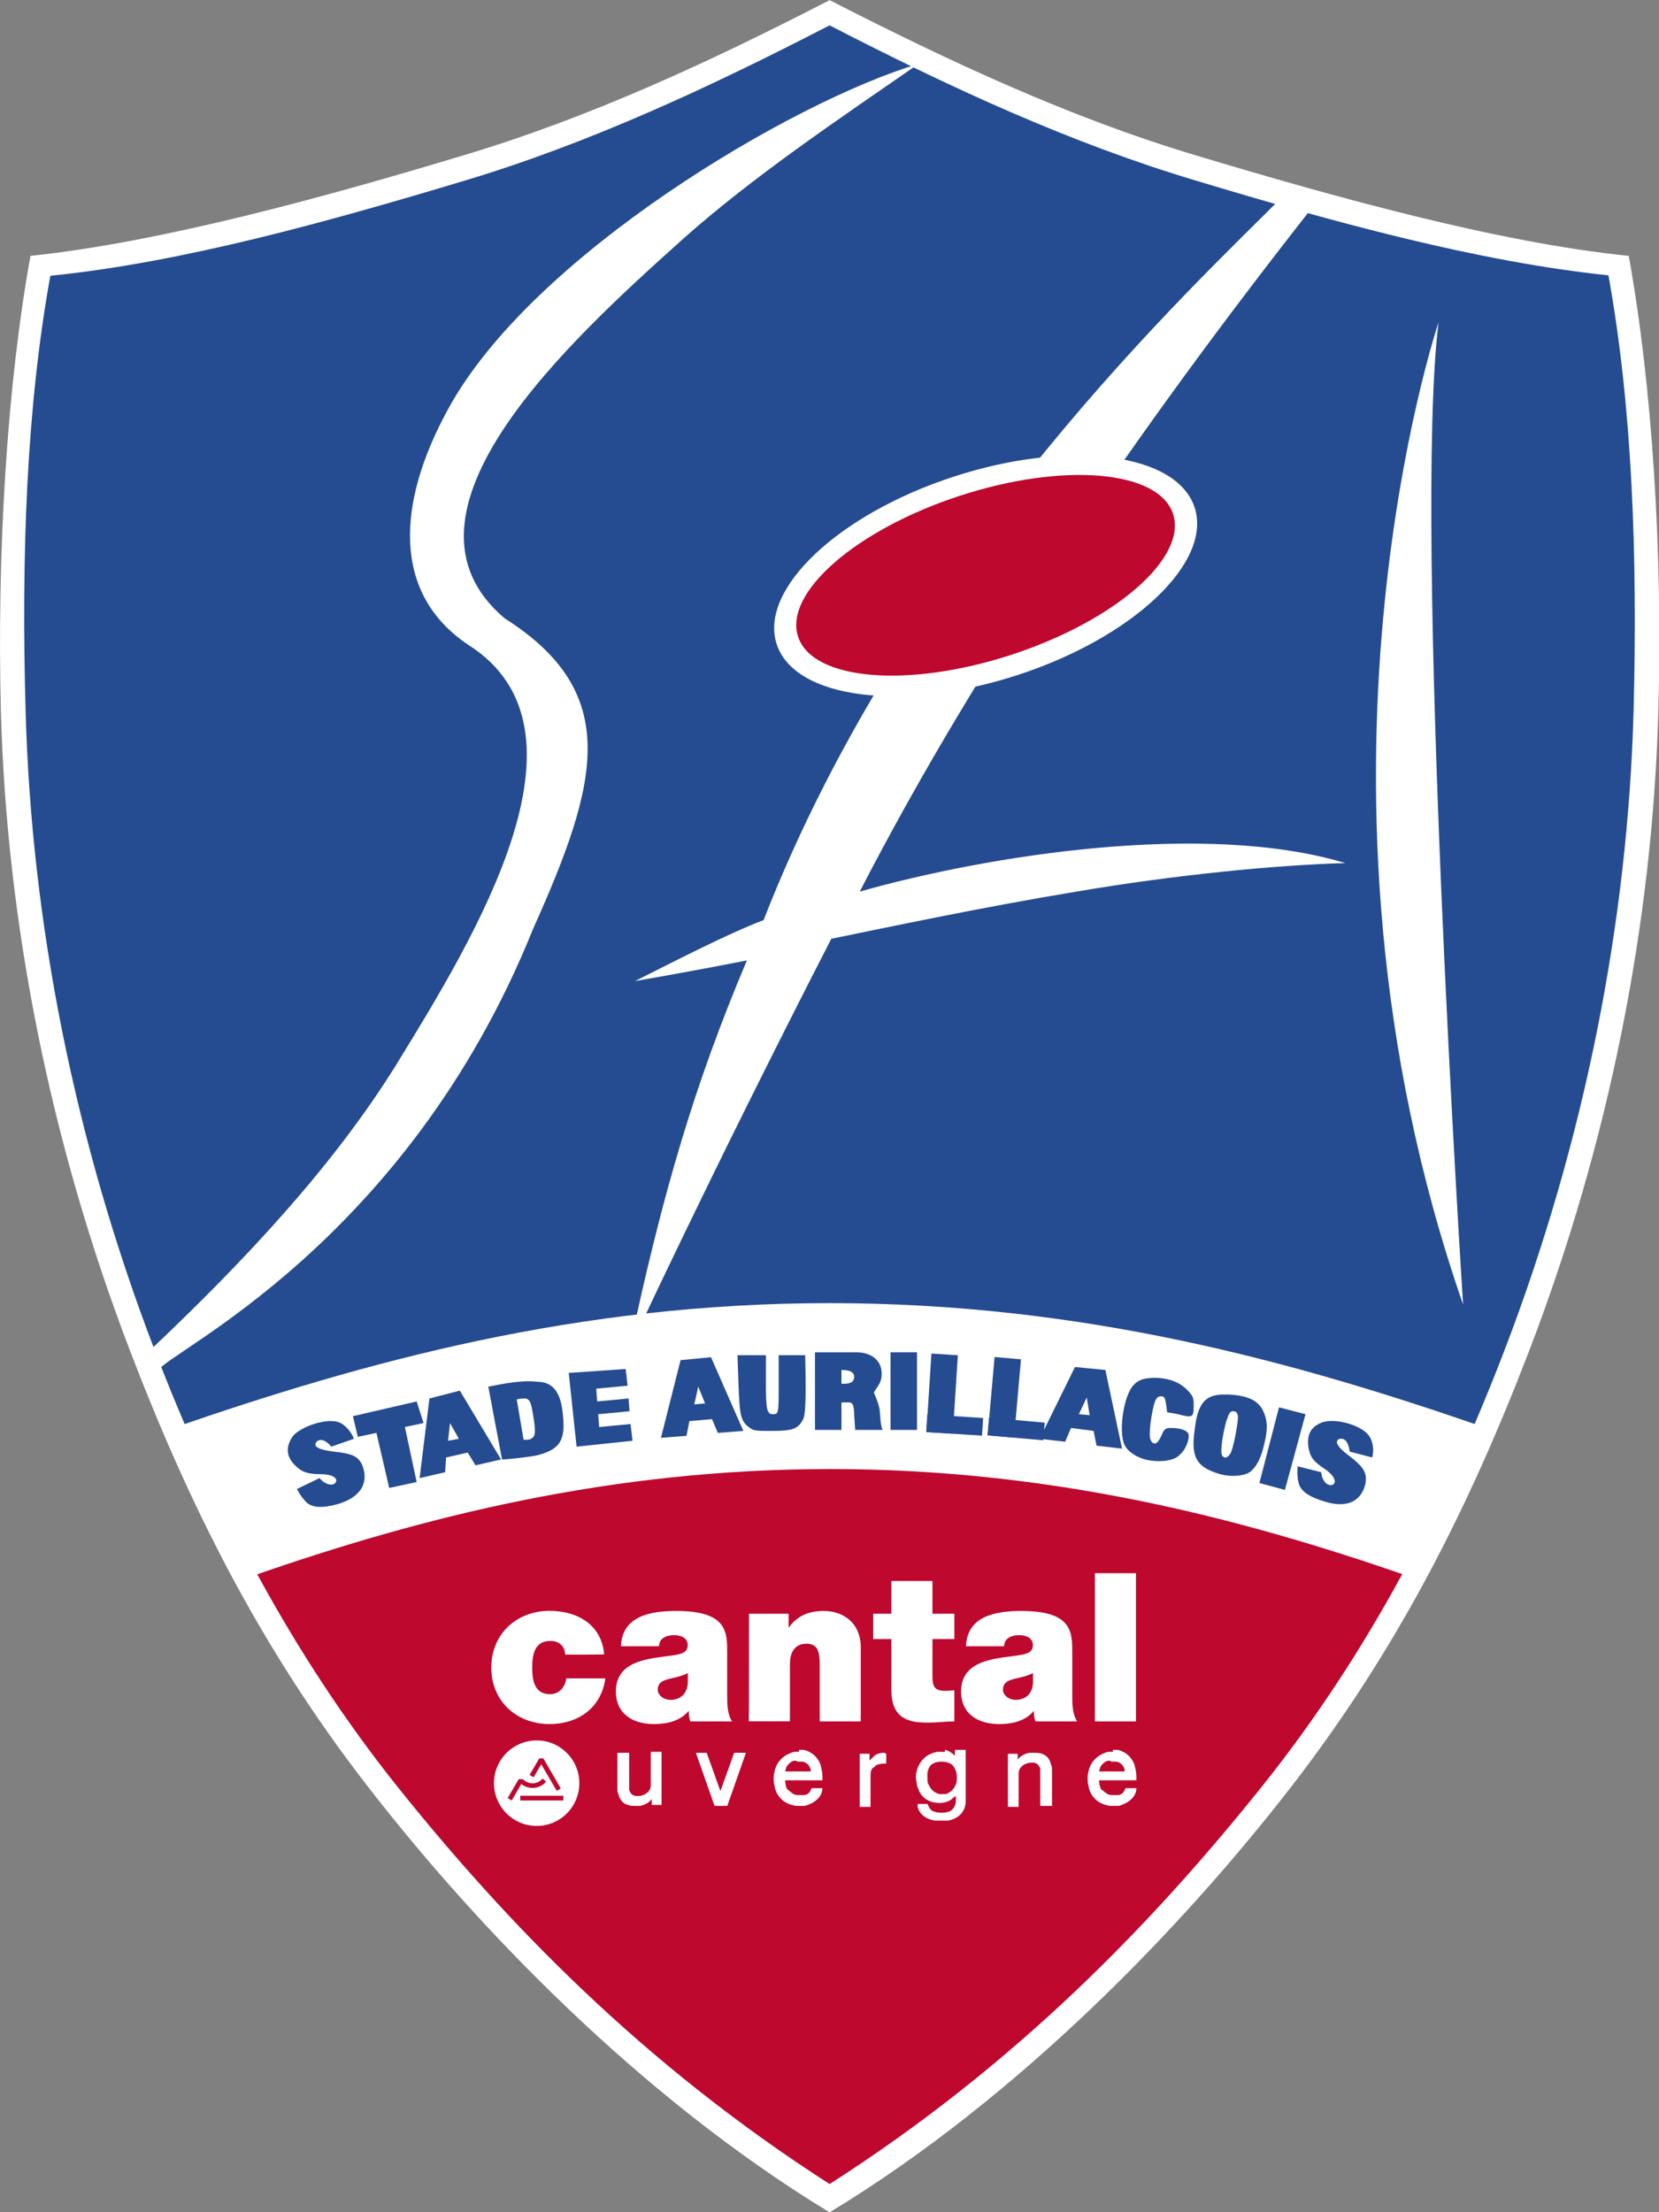 <?xml version="1.0" encoding="utf-8"?>
<!-- Generator: Adobe Illustrator 26.0.2, SVG Export Plug-In . SVG Version: 6.00 Build 0)  -->
<svg version="1.1"
	 id="svg39431" xmlns:cc="http://creativecommons.org/ns#" xmlns:dc="http://purl.org/dc/elements/1.1/" xmlns:inkscape="http://www.inkscape.org/namespaces/inkscape" xmlns:rdf="http://www.w3.org/1999/02/22-rdf-syntax-ns#" xmlns:sodipodi="http://sodipodi.sourceforge.net/DTD/sodipodi-0.dtd" xmlns:svg="http://www.w3.org/2000/svg"
	 xmlns="http://www.w3.org/2000/svg" xmlns:xlink="http://www.w3.org/1999/xlink" x="0px" y="0px" width="375px" height="500px"
	 viewBox="0 0 375 500" style="enable-background:new 0 0 375 500;" xml:space="preserve">
<rect x="0" y="0" width="375" height="500" fill="#808080" stroke="none"/>
<style type="text/css">
	.st0{fill-rule:evenodd;clip-rule:evenodd;fill:#BE082E;}
	.st1{fill-rule:evenodd;clip-rule:evenodd;fill:#254C91;}
	.st2{fill:#FFFFFF;}
	.st3{fill-rule:evenodd;clip-rule:evenodd;fill:#FFFFFF;}
	.st4{fill:#BE082E;}
	.st5{fill:#254C91;}
</style>
<sodipodi:namedview  bordercolor="#666666" borderopacity="1" gridtolerance="10" guidetolerance="10" id="namedview14" inkscape:current-layer="svg39431" inkscape:cx="31.274835" inkscape:cy="131.11343" inkscape:pageopacity="0" inkscape:pageshadow="2" inkscape:window-height="790" inkscape:window-maximized="1" inkscape:window-width="1440" inkscape:window-x="0" inkscape:window-y="1" inkscape:zoom="0.55252255" objecttolerance="10" pagecolor="#ffffff" showgrid="false">
	</sodipodi:namedview>
<g id="g5394" transform="matrix(0.998,0,0,1,0,191.33)">
	<path id="path4856" inkscape:connector-curvature="0" class="st0" d="M331.4,143.1c-9.2-3.1-18.4-6.2-28-9
		c-11.6-3.4-23.5-6.5-35.8-9.1c-12.3-2.6-25.1-4.7-38.3-6.2c-6.6-0.7-13.4-1.3-20.2-1.7c-6.9-0.4-13.9-0.6-21-0.6
		c-7.2,0-14.2,0.2-21,0.6c-6.9,0.4-13.6,1-20.2,1.7c-13.2,1.5-26,3.6-38.3,6.2c-12.3,2.6-24.2,5.7-35.8,9.1
		c-9.7,2.8-19,5.9-28.2,9.1c11.3,24.2,25.1,47.7,42.6,69.5c24.5,30.5,58.5,66.9,101.1,94.2c42.6-27.3,76.4-63.6,100.9-94.2
		C306.3,190.9,320,167.4,331.4,143.1L331.4,143.1z"/>
	<path id="path4850" inkscape:connector-curvature="0" class="st1" d="M187.9-188.9c-27.2,14-54.5,26.6-83,35.1
		c-30.6,9.2-67,18.3-96.8,21.4C2.7-102.6,1.5-65.8,2.4-30.6c1.3,47.5,11,97.1,29.3,144.7c3.8,9.8,8,19.5,12.5,29.1
		c9.2-3.1,18.6-6.3,28.2-9.1c11.6-3.4,23.5-6.5,35.8-9.1c12.3-2.6,25.1-4.7,38.3-6.2c6.6-0.7,13.4-1.3,20.2-1.7
		c6.9-0.4,13.9-0.6,21-0.6c7.2,0,14.2,0.2,21,0.6c6.9,0.4,13.6,1,20.2,1.7c13.2,1.5,26,3.6,38.3,6.2c12.3,2.6,24.2,5.7,35.8,9.1
		c9.6,2.8,18.8,5.9,28,9c4.5-9.6,8.7-19.3,12.4-29.1c18.3-47.6,28-97.2,29.3-144.7c1-35.2-0.3-71.9-5.7-101.8
		c-29.8-3-65.9-12.2-96.6-21.4C242.4-162.3,215.1-174.9,187.9-188.9L187.9-188.9z"/>
	<g id="g5385" transform="matrix(2.222,0,0,2.222,-1138.698,-240.012)">
		<g id="g4845">
			<path id="path3422" inkscape:connector-curvature="0" sodipodi:nodetypes="ccccccscccc" class="st2" d="M643.4,41.7
				c-9.1,9.2-38.3,35.9-53.1,73.8c-3.7,1.4-9.1,4.2-13.1,6.2c0,0,5.3-0.9,11.4-2.1c-5.3,12.5-8.6,23.6-12,39.6
				c0,0,7.9-17.1,20.6-41.8c5.9-1.2,15.3-3.2,25-4.8c10-1.7,20.3-2.7,27.4-2.9c-14.3-4.3-36.4-0.8-49.5,2.9
				c12.3-23.8,28.6-47.3,45.9-69.3L643.4,41.7z"/>
			<path id="path3420" inkscape:connector-curvature="0" sodipodi:nodetypes="ccc" class="st2" d="M659.1,54.7c0,0-15.9,47,2.5,99.9
				C661.6,154.6,656.5,75.4,659.1,54.7L659.1,54.7z"/>
			<path id="path3424" inkscape:connector-curvature="0" sodipodi:nodetypes="cscsccccsc" class="st3" d="M606.1,28.4
				c-12.8,3.8-39.5,19.5-48,35.2c-5.2,9.5-5.7,18.7,2.1,23.9c13.6,8.6,0.8,29.5-7.4,42.8c-6.3,10.1-15.2,19.7-25.3,29.2l1.1,1.8
				c1-1.9,25.3-12.9,38.2-44.9c6.7-14.9,9.1-24-2.9-31.6c-12.7-10.7,6.7-28.3,18.2-38.6C589.2,39.9,597.7,34.2,606.1,28.4
				L606.1,28.4z"/>
		</g>
		<g id="g5381">
			
				<ellipse id="ellipse4228" transform="matrix(0.951 -0.31 0.31 0.951 5.177 193.8)" class="st2" cx="612.8" cy="80.6" rx="22.4" ry="10.6"/>
			
				<ellipse id="path4226" transform="matrix(0.951 -0.31 0.31 0.951 5.167 193.744)" class="st4" cx="612.8" cy="80.6" rx="20.1" ry="8.5"/>
		</g>
	</g>
	<path id="path4250" inkscape:connector-curvature="0" sodipodi:nodetypes="ccccccc" class="st3" d="M337.1,131.6
		c-43.9-15.3-92-28.4-149.2-28.4S82.6,116.4,38.7,131.6l18.1,33.4c39-13.6,81.7-24.3,131.2-24.3s92.1,10.7,131.2,24.3L337.1,131.6z"
		/>
	<path id="path4232" inkscape:connector-curvature="0" class="st3" d="M187.9-191.3c-27.2,14-54.5,26.6-83,35.1
		c-30.6,9.2-68.2,19.6-98,22.7C1.5-103.7-0.7-65.8,0.2-30.6c1.3,47.5,11,97.1,29.3,144.7c13.3,34.6,29.3,66.9,54,98.6
		c24,30.9,61,69.7,104.4,96c43.3-26.2,80.4-65.1,104.4-96c24.7-31.8,40.7-64.1,54-98.6c18.3-47.6,28-97.2,29.3-144.7
		c1-35.2-1.3-73.1-6.7-102.9c-29.8-3-67.3-13.5-98-22.7C242.4-164.7,215.1-177.4,187.9-191.3L187.9-191.3z M187.9-185.6
		c27.2,14,54.5,26.6,83,35.1c30.6,9.2,63.6,18.3,93.4,21.4c5.4,29.8,6.6,63.2,5.7,98.4c-1.3,47.5-11,97.1-29.3,144.7
		c-13.3,34.6-30.6,68.2-55,98.6c-24.5,30.5-55.2,62.5-97.8,89.7c-42.6-27.3-73.3-59.2-97.8-89.7c-24.4-30.5-41.7-64.1-55-98.6
		C16.8,66.5,7.1,16.9,5.8-30.6C4.8-65.8,6-99.2,11.4-129c29.8-3,62.8-12.2,93.5-21.4C133.4-158.9,160.7-171.6,187.9-185.6z"/>
	<g id="g5336" transform="matrix(2.222,0,0,2.222,-1138.698,-240.012)">
		<g id="g4827">
			<g id="g4463" transform="matrix(0.058,0,0,0.058,549.482,187.712)">
				<path id="path4456" inkscape:connector-curvature="0" class="st2" d="M301.1,343.5c-10.6-0.6-20.5-3.2-29.7-7.8
					c-11.5-5.8-21.6-14.6-28.8-25.4c-1.9-2.8-3.3-5.3-4.9-8.4c-4.5-9.1-7.1-18.7-7.7-29.1c-0.2-3.1-0.1-7.9,0.2-11.2
					c2.1-22.5,14.4-43,33.3-55.5c10.9-7.2,22.9-11.3,36.2-12.3c2.2-0.2,8.8-0.1,11,0c6.3,0.5,11.9,1.6,17.4,3.4
					c9.8,3.2,18.4,8.1,26.4,15.1c1.6,1.4,5.3,5.1,6.8,6.8c14.2,16.2,20.6,37.1,18.1,58.5c-1.7,14.4-7.6,27.9-16.9,39.1
					c-8.9,10.6-20.6,18.6-33.6,23c-6.1,2-11.8,3.2-18.8,3.8C308.8,343.6,302.7,343.6,301.1,343.5L301.1,343.5z"/>
				<g id="g4458">
					<path id="path4454" inkscape:connector-curvature="0" class="st4" d="M268,287.1c3.7-6.4,6.9-11.8,7-12c0.4-0.8,2.9-5,3-5
						c0,0,0.2,0.1,0.3,0.2c0.6,0.5,2.2,1.6,3.2,2.2c4,2.4,8,3.7,12.8,4.3c1.2,0.1,5.6,0.1,6.7,0c6.7-0.8,12.4-3.3,17.3-7.6
						c0.9-0.8,3.2-3.1,3.2-3.2c0,0-1.4-1.3-3-2.8l-3-2.7l-1.3,1.3c-0.7,0.7-1.6,1.6-2,1.9c-3.3,2.6-6.9,4.2-11.2,4.9
						c-1.3,0.2-5.3,0.2-6.7,0c-5-0.8-9.2-2.9-12.7-6.2l-0.8-0.8l-3.7,0l-3.7,0l-9.7,16.5c-5.3,9.1-9.7,16.6-9.7,16.6
						c0,0.1,7,4.3,7.1,4.2C261.2,298.8,264.3,293.5,268,287.1L268,287.1z"/>
					<path id="path4452" inkscape:connector-curvature="0" class="st4" d="M351.8,290.6h-75.7v8.3h75.7L351.8,290.6z"/>
					<path id="path4612" inkscape:connector-curvature="0" class="st4" d="M344,279.9c2.2-1.3,3.3-2,3.3-2.1
						c0-0.1-6.9-11.9-15.3-26.4l-15.3-26.3h-3.6h-3.6l-8.4,14.4c-4.6,7.9-8.4,14.4-8.5,14.5c-0.1,0.2,0.1,0.3,3.4,2.2
						c1.9,1.1,3.5,2,3.6,2.1c0.1,0,2.9-4.8,6.7-11.4c3.7-6.3,6.7-11.4,6.7-11.4c0,0,6.1,10.5,13.6,23.2l13.6,23.2l0.2-0.1
						C340.6,281.9,342.1,280.9,344,279.9L344,279.9z"/>
				</g>
			</g>
			<g id="g4594">
				
					<path id="path4546" inkscape:connector-curvature="0" sodipodi:nodetypes="cccccccccccsccccscscccccccccccccsccccccccccccccccccscc" class="st2" d="
					M608.5,200.1c-0.2,0-0.4,0-0.5,0c-0.5,0.1-1,0.3-1.4,0.7c-0.3,0.3-0.6,0.8-0.7,1.3c-0.1,0.3-0.1,0.8,0,1.1c0,0.4,0.2,0.7,0.3,1
					c0.4,0.7,1.1,1.1,2,1.1c0.5,0,0.9-0.1,1.3-0.4c0.1-0.1,0.2-0.2,0.4-0.3c0,0,0,0,0,0c0,0.2,0,0.4,0,0.5c0,0.4-0.2,0.7-0.4,0.9
					c-0.2,0.2-0.6,0.3-1.1,0.3c-0.4,0-0.7-0.1-0.9-0.2c-0.2-0.1-0.3-0.3-0.4-0.5l-0.1-0.2h-0.5c-0.2,0-0.3,0-0.3,0c0,0-0.1,0-0.1,0
					c0,0,0,0-0.1,0c0,0,0,0,0,0c0,0,0,0,0,0c0,0,0,0,0,0c0,0,0,0.1,0,0.1c0,0.1,0,0.1,0,0.1c0,0,0,0.1,0,0.1c0,0.1,0.1,0.2,0.1,0.3
					c0.3,0.6,0.9,1,1.7,1.1c0.3,0,1,0,1.3,0c1-0.2,1.7-0.8,1.8-1.8v0c0-0.1,0-0.2,0-0.5c0-0.4,0-1,0-2.2v-2.7c-0.4,0-0.7,0-1.1,0
					l0,0.5v0.1c-0.3-0.3-0.6-0.5-1-0.6C608.8,200.2,608.7,200.1,608.5,200.1C608.5,200.1,608.5,200.1,608.5,200.1L608.5,200.1z
					 M608.4,201.1c0.5,0,0.8,0.1,1.1,0.3c0.3,0.3,0.5,0.7,0.5,1.3c0,0.3,0,0.5-0.1,0.7c-0.2,0.5-0.5,0.8-1,1c-0.2,0-0.6,0-0.7,0
					c-0.3-0.1-0.5-0.2-0.7-0.4c-0.2-0.2-0.3-0.4-0.4-0.6c-0.1-0.2-0.1-0.3-0.1-0.7c0-0.3,0-0.3,0-0.5c0.1-0.4,0.2-0.6,0.4-0.8
					C607.7,201.2,608,201.1,608.4,201.1L608.4,201.1z"/>
				
					<path id="path4558" inkscape:connector-curvature="0" sodipodi:nodetypes="ccsccscccccccccccccccccccccccccccccc" class="st2" d="
					M593.9,200.1c-0.2,0-0.4,0-0.5,0c-0.3,0.1-0.6,0.2-0.9,0.4c-0.6,0.4-1,1-1.1,1.7c-0.1,0.3-0.1,0.9,0,1.3c0.1,0.6,0.3,1,0.7,1.4
					c0.4,0.4,0.9,0.6,1.5,0.7c0.2,0,0.7,0,0.9,0c1.1-0.3,1.8-1,1.8-1.8h-1.1l-0.1,0.2c-0.1,0.2-0.1,0.2-0.2,0.3
					c-0.1,0.1-0.3,0.2-0.5,0.2c-0.1,0-0.2,0-0.4,0c-0.4,0-0.5,0-0.8-0.2c-0.1-0.1-0.4-0.3-0.5-0.4c-0.1-0.2-0.2-0.5-0.2-0.9l3.8,0
					v-0.4c0-0.4-0.1-0.8-0.2-1.2c-0.3-0.8-0.9-1.3-1.7-1.5c-0.1,0-0.2,0-0.4,0v0H593.9z M593.8,201.1c0.2,0,0.4,0,0.5,0
					c0.4,0.1,0.7,0.4,0.8,0.8c0,0,0,0.1,0,0.2c0,0,0,0,0,0l-2.6,0c0-0.1,0.1-0.3,0.1-0.4c0.1-0.2,0.2-0.3,0.3-0.4
					c0.2-0.2,0.4-0.3,0.7-0.3C593.7,201.1,593.8,201.1,593.8,201.1L593.8,201.1z"/>
				<path id="path4570" inkscape:connector-curvature="0" sodipodi:nodetypes="cccccccc" class="st2" d="M583.4,200.2l1.9,5.4h1.3
					l1.9-5.4l-1.2,0l-1.4,3.9l-1.4-3.9L583.4,200.2z"/>
				<path id="path4574" inkscape:connector-curvature="0" class="st2" d="M602.6,200.2c-0.2,0-0.4,0-0.6,0.1
					c-0.4,0.1-0.6,0.4-0.9,0.7l0-0.1l0-0.6h-0.5h-0.5v2.8l0.1,0l-0.1,0v2.6h0.5h0.6v-1.6c0-0.4,0-0.8,0-1.1c0-0.3,0-0.5,0-0.5
					c0-0.4,0.1-0.7,0.3-0.8c0.1-0.1,0.2-0.1,0.2-0.2c0.2-0.1,0.5-0.2,0.8-0.2l0.3,0v-0.5v-0.5L602.6,200.2L602.6,200.2z"/>
				<path id="path4578" inkscape:connector-curvature="0" class="st2" d="M617.8,200.2c-0.1,0-0.3,0-0.4,0c-0.5,0.1-0.9,0.3-1.2,0.7
					v-0.1l0-0.5h-0.5h-0.5v2.7v0.2v2.5h0.5h0.6V204c0-0.5,0-0.9,0-1.2c0-0.3,0-0.5,0-0.5c0-0.3,0.1-0.5,0.3-0.7
					c0.3-0.3,0.7-0.4,1.1-0.4c0.4,0,0.6,0.2,0.7,0.4v0c0.1,0.2,0.1,0.1,0.1,0.4c0,0.2,0,0.7,0,1.7l0,1.9h0.6h0.6l0-1.9
					c0-0.9,0-1.4,0-1.7c0-0.3,0-0.4-0.1-0.6c-0.1-0.4-0.3-0.8-0.7-1S618.3,200.2,617.8,200.2L617.8,200.2z"/>
				<path id="path4587" inkscape:connector-curvature="0" class="st2" d="M577.3,205.6c0.1,0,0.3,0,0.4,0c0.5-0.1,0.9-0.3,1.2-0.7
					v0.1l0,0.5h0.5h0.5v-2.7v-0.2v-2.5h-0.5h-0.6v1.7c0,0.5,0,0.9,0,1.2c0,0.3,0,0.5,0,0.5c0,0.3-0.1,0.5-0.3,0.7
					c-0.3,0.3-0.7,0.4-1.1,0.4c-0.4,0-0.6-0.2-0.7-0.4v0c-0.1-0.2-0.1-0.1-0.1-0.4c0-0.2,0-0.7,0-1.7l0-1.9h-0.6h-0.6l0,1.9
					c0,0.9,0,1.4,0,1.7c0,0.3,0,0.4,0.1,0.6c0.1,0.4,0.3,0.8,0.7,1S576.9,205.6,577.3,205.6L577.3,205.6z"/>
				
					<path id="path4592" inkscape:connector-curvature="0" sodipodi:nodetypes="ccsccscccccccccccccccccccccccccccccc" class="st2" d="
					M625.9,200.1c-0.2,0-0.4,0-0.5,0c-0.3,0.1-0.6,0.2-0.9,0.4c-0.6,0.4-1,1-1.1,1.7c-0.1,0.3-0.1,0.9,0,1.3c0.1,0.6,0.3,1,0.7,1.4
					c0.4,0.4,0.9,0.6,1.5,0.7c0.2,0,0.7,0,0.9,0c1.1-0.3,1.8-1,1.8-1.8h-1.1l-0.1,0.2c-0.1,0.2-0.1,0.2-0.2,0.3
					c-0.1,0.1-0.3,0.2-0.5,0.2c-0.1,0-0.2,0-0.4,0c-0.4,0-0.5,0-0.8-0.2c-0.1-0.1-0.4-0.3-0.5-0.4c-0.1-0.2-0.2-0.5-0.2-0.9l3.8,0
					v-0.4c0-0.4-0.1-0.8-0.2-1.2c-0.3-0.8-0.9-1.3-1.7-1.5c-0.1,0-0.2,0-0.4,0v0H625.9z M625.8,201.1c0.2,0,0.4,0,0.5,0
					c0.4,0.1,0.7,0.4,0.8,0.8c0,0,0,0.1,0,0.2c0,0,0,0,0,0l-2.6,0c0-0.1,0.1-0.3,0.1-0.4c0.1-0.2,0.2-0.3,0.3-0.4
					c0.2-0.2,0.4-0.3,0.7-0.3C625.7,201.1,625.8,201.1,625.8,201.1L625.8,201.1z"/>
			</g>
		</g>
		<g id="g4819" transform="matrix(0.122,0,0,0.122,534.863,211.369)">
			<path id="path842" inkscape:connector-curvature="0" class="st2" d="M288.7-173.4c-0.3-3.6-1.5-6.6-3.8-8.5
				c-2.1-1.9-5-2.9-8.7-2.9c-13.2,0-15.1,11.4-15.1,22.3c0,10.9,1.9,22.1,15.1,22.1c7.4,0,12.6-6.1,13.3-13.2h32.7
				c-3.3,24.4-22.5,38.1-46.7,38.1c-27,0-48.6-18.7-48.6-47.1c0-28.4,21.6-47.3,48.6-47.3c23.5,0,43.6,11.6,45.7,36.3
				C321.2-173.4,288.7-173.4,288.7-173.4z"/>
			<path id="path844" inkscape:connector-curvature="0" class="st2" d="M391.1-158c-4.1,2.1-8.8,3.3-13.5,4.3
				c-7.6,1.7-11.6,3.6-11.6,9.7c0,4.1,4.5,8.3,10.7,8.3c7.8,0,13.8-4.7,14.4-14C391.1-149.7,391.1-158,391.1-158z M424-137.8
				c0,6.8,0.3,14.4,4.1,20.1h-34.9c-0.9-2.4-1.4-6.1-1.2-8.5h-0.4c-7.3,8.3-17.8,10.7-28.9,10.7c-17.3,0-31.7-8.3-31.7-27.2
				c0-28.4,33.2-27.3,50.7-30.6c4.7-0.9,9.3-2.3,9.3-8c0-6.1-5.7-8.3-11.2-8.3c-10.5,0-12.6,5.4-12.8,9.2h-31.8
				c1-25.3,24.9-29.4,46.2-29.4c42.9,0,42.6,17.8,42.6,35.1C424-174.6,424-137.8,424-137.8z"/>
			<path id="path846" inkscape:connector-curvature="0" class="st2" d="M442.2-207.5h33.1v11.4h0.3c6.4-9,15.6-13.7,29.2-13.7
				c16.1,0,30.8,9.9,30.8,30.5v61.6h-34.3v-47.1c0-10.4-1.2-17.7-11.2-17.7c-5.9,0-13.7,2.9-13.7,17.3v47.4h-34.3
				C442.2-117.7,442.2-207.5,442.2-207.5z"/>
			<path id="path848" inkscape:connector-curvature="0" class="st2" d="M595.5-207.5h18.3v21.1h-18.3v31.3c0,8.3,1.9,11.9,10.5,11.9
				c2.6,0,5.2-0.2,7.8-0.5v26c-6.9,0-14.7,1-22,1c-14.5,0-30.6-2.2-30.6-26.8v-42.9H546v-21.1h15.2v-27.3h34.3L595.5-207.5
				L595.5-207.5z"/>
			<path id="path850" inkscape:connector-curvature="0" class="st2" d="M679.5-158c-4.2,2.1-8.8,3.3-13.5,4.3
				c-7.6,1.7-11.6,3.6-11.6,9.7c0,4.1,4.5,8.3,10.7,8.3c7.8,0,13.8-4.7,14.4-14C679.5-149.7,679.5-158,679.5-158z M712.3-137.8
				c0,6.8,0.4,14.4,4.1,20.1h-34.9c-0.9-2.4-1.4-6.1-1.2-8.5H680c-7.3,8.3-17.8,10.7-28.9,10.7c-17.3,0-31.7-8.3-31.7-27.2
				c0-28.4,33.2-27.3,50.7-30.6c4.7-0.9,9.3-2.3,9.3-8c0-6.1-5.7-8.3-11.3-8.3c-10.5,0-12.6,5.4-12.8,9.2h-31.8
				c1-25.3,24.9-29.4,46.2-29.4c42.9,0,42.6,17.8,42.6,35.1L712.3-137.8L712.3-137.8z"/>
			<path id="path852" inkscape:connector-curvature="0" class="st2" d="M731.2-117.7h34.3v-123.6h-34.3
				C731.2-241.2,731.2-117.7,731.2-117.7z"/>
		</g>
		<g id="g5314" transform="translate(680.338,-18.44)">
			<path id="path5145" inkscape:connector-curvature="0" sodipodi:nodetypes="ccsccccccsssccc" class="st5" d="M-135.3,190.7
				c0.6,0.7,1.3,0.8,1.6,0.5c0.4-0.5-0.4-0.9-1.4-0.9c-1.4,0-2-0.2-2.7-0.9c-1-1-0.9-2-0.2-3c0.9-1,3.4-1.8,4.6-1.4
				c0.7,0.2,1.4,1.1,1.6,1.7l-2.3,0.8c-0.5-0.6-1.1-0.9-1.5-0.5c-0.4,0.5,0.2,0.8,1.7,1c2,0.2,2.6,0.5,3,1.5
				c0.6,1.7-0.2,3.1-2.4,3.8c-1.7,0.5-2.7,0.4-3.3-0.1c-0.6-0.6-0.9-1.2-1-1.4L-135.3,190.7z"/>
			<path id="path5133" inkscape:connector-curvature="0" class="st5" d="M-43.4,182.2c-1.7,0.1-2.4,1-2.7,3.6
				c-0.4,2.8,0.2,3.8,2.6,4.5c1.1,0.3,2.4,0.2,3-0.2c0.7-0.5,1.2-1.5,1.5-2.9c0.4-1.6,0.3-2.4-0.1-3.3c-0.5-1.1-1.6-1.6-3.5-1.7
				C-42.9,182.2-43.2,182.2-43.4,182.2L-43.4,182.2z M-42.2,183.9c0.3,0,0.4,0.1,0.5,0.4c0.1,0.5-0.4,3.1-0.7,3.8
				c-0.3,0.5-0.6,0.7-0.9,0.3c-0.2-0.3,0-1.9,0.4-3.4C-42.6,184.1-42.5,183.9-42.2,183.9z"/>
			<path id="path5129" inkscape:connector-curvature="0" class="st5" d="M-50.7,188.9c-1.2-0.2-2.3-0.9-2.6-1.7
				c-0.5-1.3-0.1-4.3,0.7-5.6c0.5-0.8,1.2-1.1,2.4-1.1c1.5,0,2.7,0.5,3.4,1.3c0.6,0.6,0.6,0.8,0.6,1.6c0,1.1-0.1,1.2-1.6,0.8
				l-1.1-0.2l-0.1-0.7c-0.1-0.8-0.2-1-0.7-0.9c-0.4,0.1-0.6,0.7-0.9,2.7c-0.1,0.9-0.1,1.4,0,1.7c0.3,0.6,0.7,0.5,1.1-0.4
				c0.3-0.7,0.4-0.8,1-0.8c1.1,0,1.8,0.3,1.8,0.8c0,0.6-0.4,1.5-0.9,1.9C-48.1,188.9-49.4,189.1-50.7,188.9L-50.7,188.9z"/>
			<path id="path5127" inkscape:connector-curvature="0" sodipodi:nodetypes="cccscccccsccc" class="st5" d="M-118.1,181.4l1.4,7.4
				c0.5,0,2.4-0.2,3.5-0.4c2.4-0.6,3-1.5,2.7-4.2c-0.2-2.2-1-3.3-2.6-3.3C-114.6,180.7-116.6,181.1-118.1,181.4L-118.1,181.4z
				 M-113.5,184.5c0.2,1.2,0.2,1.8,0,2c-0.3,0.3-0.4,0.3-1,0.3l-0.7-4.1c0,0,0.3-0.1,0.8-0.1C-113.8,182.6-113.7,183.2-113.5,184.5
				L-113.5,184.5z"/>
			<path id="path5111" inkscape:connector-curvature="0" sodipodi:nodetypes="sccccsccsscs" class="st5" d="M-92.6,181l-0.1-2.8
				l2.9,0l0,2.9c0,2.6,0.1,3.1,0.7,3.1c0.6,0,0.6-0.1,0.6-3l0-3l2.7,0c0,0.5,0.2,5.8-0.2,6.5c-0.5,1-1.1,1.2-3.2,1.2
				c-1.9,0-1.9,0-2.6-0.6C-92.4,184.7-92.5,184-92.6,181L-92.6,181z"/>
			<path id="path5109" inkscape:connector-curvature="0" sodipodi:nodetypes="cccccsccccccccccc" class="st5" d="M-80.6,177.9h-4.2
				v7.9h2.7V183h0.8c0.4,0,0.5,0.5,0.5,1.4l0.1,1.4h2.8c-0.1-0.2-0.2-0.4-0.3-2c-0.1-0.7-0.4-1.3-0.6-1.8c0.4-0.7,0.8-1,0.8-1.9
				C-78,178.6-79.2,177.9-80.6,177.9L-80.6,177.9z M-82.1,179.7c0.3,0,1.3,0,1.3,0.7c0,0.8-1,0.7-1.3,0.7V179.7z"/>
			<path id="rect5234" inkscape:connector-curvature="0" class="st5" d="M-125.4,182.9l-6.5,1.5l0.5,2.1l1.9-0.4l1.3,5.6l2.8-0.6
				l-1.2-5.6l1.9-0.4L-125.4,182.9z"/>
			<path id="path5244" inkscape:connector-curvature="0" sodipodi:nodetypes="ccccccccccccc" class="st5" d="M-124.1,182.6l-1,8.1
				l2.6-0.6l0.1-1.5l2.2-0.5l0.8,1.3l2.6-0.6l-4.2-7L-124.1,182.6z M-122,185.1l0.9,1.6l-1.1,0.2L-122,185.1z"/>
			<path id="path5253" inkscape:connector-curvature="0" sodipodi:nodetypes="ccccccccccccc" class="st5" d="M-98.5,178.7l-2,7.9
				l2.6-0.2l0.3-1.5l2.3-0.2l0.6,1.4l2.6-0.2l-3.3-7.5L-98.5,178.7z M-96.7,181.4l0.7,1.7l-1.1,0.1L-96.7,181.4z"/>
			<path id="rect5255" inkscape:connector-curvature="0" sodipodi:nodetypes="ccccccccccccc" class="st5" d="M-109.9,180l0.8,7.5
				l5.7-0.6l-0.2-1.7l-3.2,0.3l-0.1-1.3l3.2-0.3l-0.1-1.3l-3.2,0.3l-0.1-1.3l3.2-0.3l-0.2-1.7L-109.9,180z"/>
			<rect id="rect5274" x="-77.1" y="177.9" class="st5" width="2.7" height="7.9"/>
			<g id="g5290" transform="matrix(0.998,0.064,-0.064,0.998,11.632,4.974)">
				
					<rect id="rect5276" x="-76" y="180.7" transform="matrix(2.234460e-06 1 -1 2.234460e-06 110.089 254.104)" class="st5" width="8" height="2.7"/>
				
					<rect id="rect5278" x="-71.4" y="182.3" transform="matrix(2.725850e-04 1 -1 2.725850e-04 114.689 255.658)" class="st5" width="1.8" height="5.7"/>
			</g>
			<g id="g5294" transform="matrix(0.996,0.088,-0.088,0.996,22.198,7.438)">
				
					<rect id="rect5296" x="-76" y="180.7" transform="matrix(1.344219e-04 1 -1 1.344219e-04 110.099 254.08)" class="st5" width="8" height="2.7"/>
				
					<rect id="rect5298" x="-71.4" y="182.3" transform="matrix(5.034458e-04 1 -1 5.034458e-04 114.706 255.615)" class="st5" width="1.8" height="5.7"/>
			</g>
			<path id="path5302" inkscape:connector-curvature="0" sodipodi:nodetypes="ccccccccccccc" class="st5" d="M-58.3,179.4l-3.6,7.3
				l2.6,0.3l0.6-1.4l2.3,0.3l0.3,1.5l2.6,0.3l-1.7-8L-58.3,179.4z M-57.1,182.5l0.3,1.8l-1.1-0.1L-57.1,182.5z"/>
			<polygon id="rect5304" class="st5" points="-37.5,183.5 -34.8,184.2 -36.9,191.9 -39.5,191.2 			"/>
			<path id="path5312" inkscape:connector-curvature="0" sodipodi:nodetypes="ccsccccccsssccc" class="st5" d="M-33.2,190.1
				c0.1,0.9,0.6,1.4,1.1,1.3c0.6-0.2,0.2-1-0.7-1.6c-1.2-0.8-1.5-1.2-1.7-2.2c-0.2-1.4,0.3-2.2,1.5-2.6c1.3-0.4,3.8,0.3,4.6,1.3
				c0.5,0.6,0.6,1.6,0.4,2.3l-2.3-0.6c-0.1-0.8-0.4-1.4-1-1.3c-0.6,0.2-0.3,0.8,0.9,1.7c1.6,1.2,1.9,1.8,1.7,2.9
				c-0.4,1.7-1.8,2.5-4.1,1.8c-1.7-0.5-2.5-1.1-2.7-1.9c-0.2-0.8-0.1-1.5-0.1-1.7L-33.2,190.1z"/>
		</g>
	</g>
</g>
</svg>
